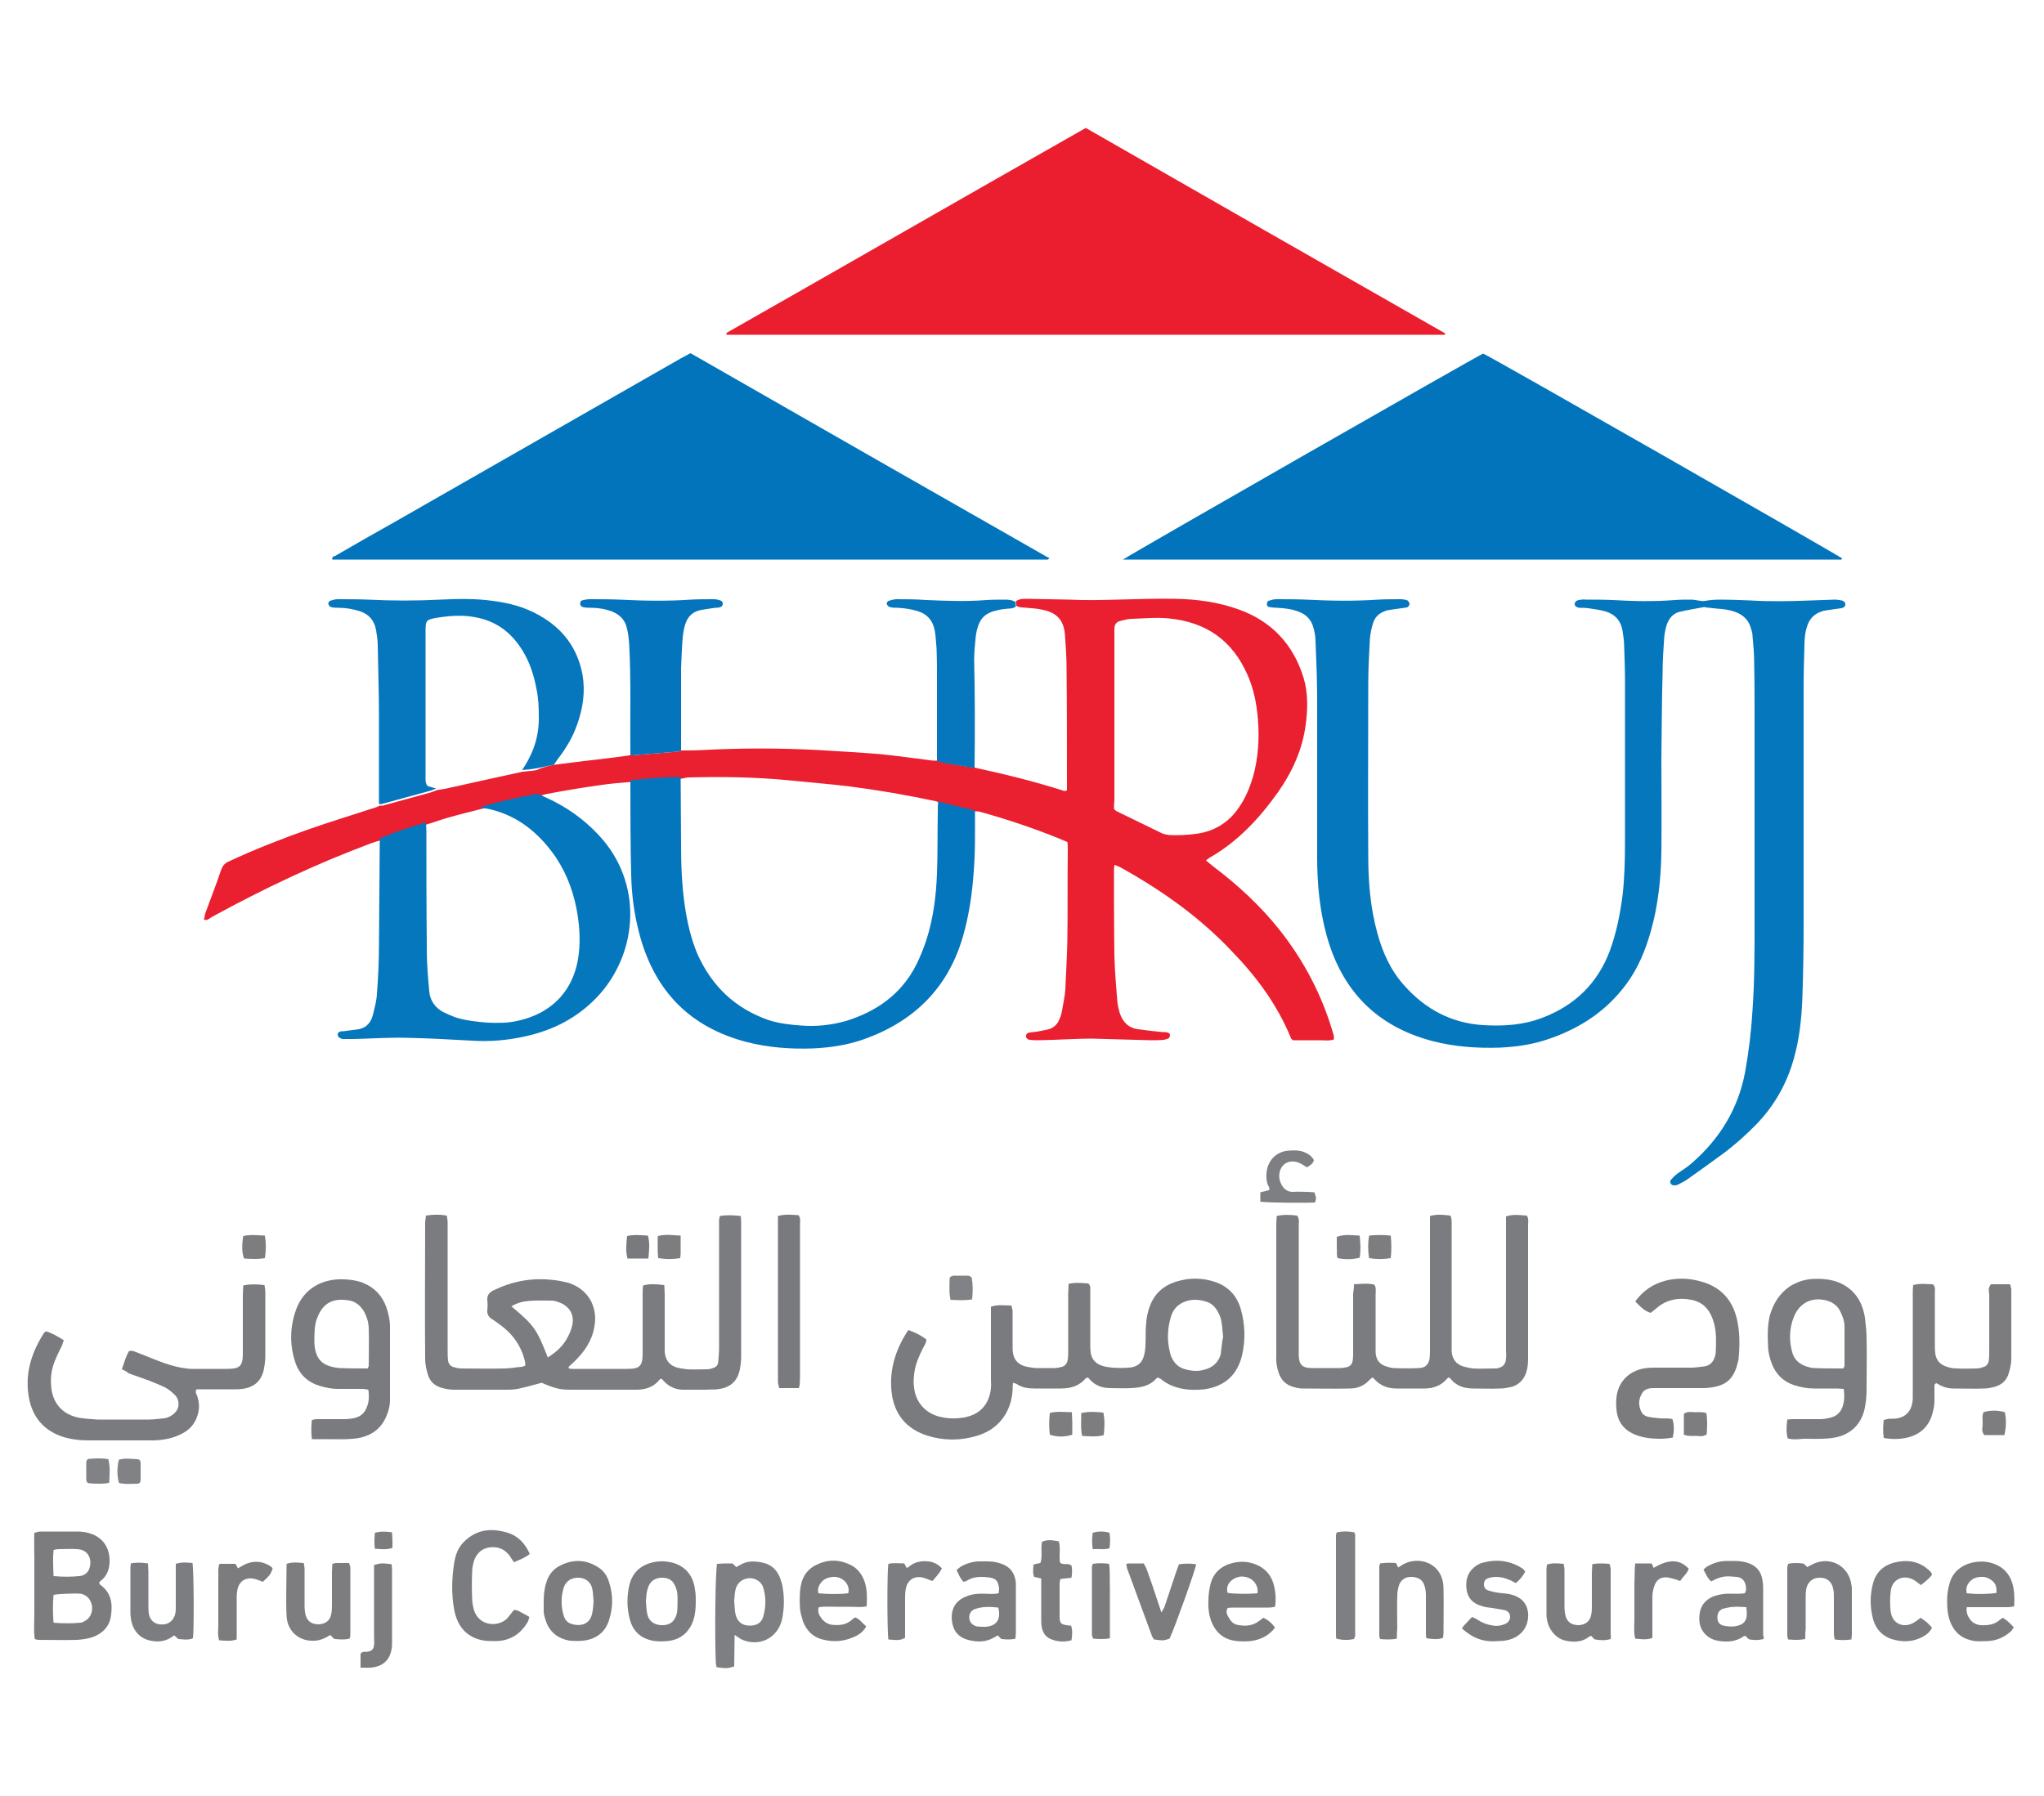 <?xml version="1.0" encoding="utf-8"?>
<!-- Generator: Adobe Illustrator 26.3.1, SVG Export Plug-In . SVG Version: 6.00 Build 0)  -->
<svg version="1.1" id="Layer_1" xmlns="http://www.w3.org/2000/svg" xmlns:xlink="http://www.w3.org/1999/xlink" x="0px" y="0px"
	 viewBox="0 0 500 439.4" style="enable-background:new 0 0 500 439.4;" xml:space="preserve">
<style type="text/css">
	.st0{fill:#EA1F2F;}
	.st1{fill:#EA1E2E;}
	.st2{fill:#0174BC;}
	.st3{fill:#0577BD;}
	.st4{fill:#0476BD;}
	.st5{fill:#7B7C7F;}
	.st6{fill:#0677BD;}
	.st7{fill:#7A7B7E;}
	.st8{fill:#0475BC;}
	.st9{fill:#0777BD;}
	.st10{fill:#7B7B7E;}
	.st11{fill:#7C7C7F;}
	.st12{fill:#7E7F82;}
	.st13{fill:#797A7D;}
	.st14{fill:#7D7D80;}
	.st15{fill:#7C7D80;}
	.st16{fill:#7C7B7E;}
	.st17{fill:#818285;}
</style>
<g>
	<path class="st0" d="M135.6,187.1c2.4-0.3,4.8-0.6,7.2-0.9c3.5-0.4,7-0.8,10.5-1.3c0.3,0,0.6-0.1,0.9-0.2c0.1,0,0.3,0.1,0.4,0.1
		c3.7-0.3,7.3-0.6,11-0.9c0.3,0,0.7-0.2,1-0.3c1.8,0,3.5,0,5.3-0.1c9.4-0.5,18.9-0.5,28.3,0c5,0.3,10.1,0.6,15.1,1
		c4.1,0.4,8.1,1,12.2,1.5c0.6,0.1,1.2,0.1,1.7,0.1c1,0.2,2,0.5,3,0.7c2.1,0.4,4.1,0.7,6.2,1c7.4,1.6,14.7,3.4,21.9,5.7
		c0.2,0.1,0.4-0.1,0.7-0.1c0-0.5,0-0.9,0-1.3c0-9.5,0-19.1-0.1-28.6c0-2.8-0.2-5.6-0.4-8.3c-0.3-3.5-2-5.3-5.4-6
		c-1.3-0.3-2.6-0.4-3.9-0.5c-0.9-0.1-1.8,0-2.6-0.5c0-0.4-0.1-0.7-0.1-1.1c0.8-0.6,1.8-0.6,2.7-0.6c3.5,0.1,6.9,0.1,10.4,0.2
		c3.9,0.2,7.8,0.1,11.7,0c4.8-0.1,9.6-0.3,14.3-0.2c5.2,0.1,10.4,0.8,15.4,2.6c8.1,2.9,13.4,8.6,15.9,16.8c1.1,3.7,1,7.6,0.5,11.4
		c-0.8,6-3.2,11.4-6.7,16.4c-4.6,6.5-9.9,12.2-16.9,16.2c-0.2,0.1-0.4,0.3-0.8,0.6c0.7,0.6,1.2,1,1.8,1.5c6,4.5,11.5,9.6,16.2,15.5
		c6,7.6,10.4,16,13.1,25.3c0.1,0.3,0.2,0.6,0.2,0.9c0,0.1,0,0.3,0,0.6c-1.1,0.4-2.3,0.2-3.4,0.2c-1.1,0-2.2,0-3.3,0
		c-1.2,0-2.3,0-3.3,0c-0.3-0.3-0.5-0.3-0.5-0.5c-3.3-8.1-8.4-15-14.4-21.2c-8-8.5-17.4-15.1-27.5-20.7c-0.4-0.2-0.8-0.3-1.3-0.5
		c0,0.5-0.1,0.7-0.1,1c0,7.1,0,14.1,0.1,21.2c0.1,3.7,0.4,7.3,0.7,11c0.1,1,0.3,2,0.6,3c0.7,2.2,2.1,3.7,4.5,4
		c2,0.3,3.9,0.5,5.9,0.7c0.4,0,0.9,0,1.3,0.1c0.2,0.1,0.6,0.3,0.6,0.5c0,0.3-0.1,0.8-0.3,0.9c-0.3,0.2-0.8,0.3-1.2,0.4
		c-1.1,0.1-2.2,0.1-3.3,0.1c-4.8-0.1-9.5-0.3-14.3-0.4c-3.2,0-6.3,0.2-9.5,0.3c-1.2,0-2.5,0.1-3.7,0.1c-0.7,0-1.3,0-2-0.1
		c-0.6-0.1-1-0.5-0.9-1c0-0.5,0.4-0.7,0.9-0.8c0.9-0.1,1.9-0.2,2.8-0.4c0.5-0.1,1-0.2,1.5-0.3c1.4-0.3,2.4-1.2,2.9-2.4
		c0.3-0.7,0.6-1.5,0.7-2.3c0.3-1.7,0.7-3.5,0.8-5.2c0.2-4,0.4-8.1,0.5-12.1c0.1-7.4,0-14.8,0.1-22.3c0-0.5,0-1-0.1-1.6
		c-0.8-0.3-1.6-0.7-2.4-1c-6.2-2.5-12.5-4.6-19-6.4c-0.3-0.1-0.7-0.1-1.1-0.1c-3-0.7-6-1.5-9-2.2c-0.3-0.1-0.5-0.3-0.8-0.3
		c-7-1.5-14-2.7-21-3.6c-5-0.6-9.9-1-14.9-1.5c-8.1-0.8-16.3-0.9-24.4-0.7c-0.6,0-1.1,0.2-1.7,0.3c-4.1,0-8.2,0.3-12.3,0.8
		c-2.6,0.2-5.2,0.4-7.8,0.8c-4.3,0.6-8.5,1.3-12.7,2.1c-0.7,0.1-1.4,0.4-2.1,0.5c-4.8,0.8-9.4,1.9-14.1,3.2
		c-2.8,0.7-5.6,1.4-8.4,2.2c-1.7,0.5-3.3,1.1-5,1.6c-2,0.6-4,1.3-6,1.9c-1.8,0.6-3.5,1.3-5.3,2c-0.8,0.2-1.5,0.4-2.3,0.7
		c-13.4,5-26.3,11.1-38.9,18c-0.6,0.3-1.1,1-2,0.7l0,0c0.1-0.5,0.2-1,0.3-1.5c1.3-3.6,2.7-7.1,3.9-10.7c0.4-1.1,1-1.7,2-2.1
		c6.2-2.9,12.6-5.4,19.1-7.7c5.4-1.9,11-3.6,16.5-5.4c0.4-0.1,0.8-0.3,1.2-0.5c0.2,0,0.4,0,0.7,0c3.9-1.1,7.8-2.1,11.7-3.2
		c0.6-0.2,1.1-0.4,1.6-0.6c0.6-0.1,1.3-0.2,1.9-0.3c4.4-1,8.7-1.9,13.1-2.9c2-0.4,4-0.9,6-1.3c1.1-0.1,2.3-0.2,3.4-0.4
		C132.7,187.7,134.1,187.4,135.6,187.1z M272.5,197.9c0.3,0.3,0.4,0.4,0.5,0.5c3.7,1.8,7.4,3.6,11.1,5.4c0.6,0.3,1.3,0.4,1.9,0.5
		c2.2,0.1,4.4,0,6.6-0.3c4.5-0.6,8-2.8,10.5-6.5c1.6-2.3,2.6-4.8,3.4-7.4c1.3-4.7,1.6-9.4,1.2-14.2c-0.3-3.7-1-7.3-2.5-10.7
		c-3.7-8.5-10.1-13-19.3-13.9c-3-0.3-6,0-9,0.1c-0.8,0-1.6,0.2-2.4,0.4c-1.4,0.3-1.9,0.8-1.9,2.2c0,0.4,0,0.9,0,1.3
		c0,13.5,0,27,0,40.5C272.5,196.6,272.5,197.2,272.5,197.9z"/>
	<path class="st1" d="M265.6,31.3c29.3,16.8,58.5,33.5,87.8,50.2c0.1,0,0.1,0.3,0.1,0.4c-58.6,0-117.2,0-175.8,0
		c0-0.2,0-0.4,0.1-0.5C207,64.8,236.2,48,265.6,31.3z"/>
	<path class="st2" d="M274.7,136.9c2-1.4,86.3-49.6,88.1-50.4c1.6,0.6,84.9,48.2,87.8,50.1c-0.1,0.5-0.6,0.3-0.9,0.3
		c-0.5,0-1,0-1.5,0c-56.9,0-113.8,0-170.7,0C276.7,136.9,275.9,136.9,274.7,136.9z"/>
	<path class="st2" d="M256.7,136.6c-0.2,0.1-0.3,0.3-0.4,0.3c-58.4,0-116.7,0-175,0c-0.2-0.7,0.4-0.8,0.7-0.9
		c5-2.9,9.9-5.7,14.9-8.5c23.2-13.3,46.4-26.5,69.6-39.8c0.8-0.4,1.5-0.8,2.4-1.3c29.1,16.7,58.2,33.3,87.3,49.9
		C256.4,136.3,256.5,136.5,256.7,136.6z"/>
	<path class="st3" d="M406.4,185.8c0,7.6,0.1,15.1,0,22.7c-0.1,6.5-0.8,13.1-2.6,19.4c-1.3,4.6-3.1,9-6,12.9
		c-4.8,6.5-11.2,10.7-18.7,13.3c-3.9,1.4-8,2-12.1,2.2c-5.6,0.2-11.2-0.2-16.6-1.6c-13.7-3.6-22.2-12.4-25.9-25.9
		c-1.7-6.2-2.3-12.6-2.3-19c0-12.9,0-25.7,0-38.6c0-4.8-0.2-9.5-0.4-14.3c0-1.1-0.2-2.2-0.5-3.3c-0.5-1.9-1.7-3.2-3.5-3.9
		c-1.7-0.7-3.5-0.9-5.4-1c-0.7,0-1.3-0.1-2-0.2c-0.2,0-0.5-0.4-0.5-0.6c0-0.3,0.1-0.8,0.4-0.9c0.6-0.2,1.3-0.4,1.9-0.4
		c2.4,0,4.9,0,7.3,0.1c5.9,0.3,11.7,0.4,17.6,0c1.8-0.1,3.7-0.1,5.5-0.1c0.6,0,1.2,0.1,1.7,0.3c0.2,0.1,0.5,0.6,0.5,0.9
		c0,0.3-0.4,0.7-0.6,0.8c-1.1,0.2-2.3,0.3-3.5,0.5c-0.4,0.1-0.9,0.1-1.3,0.2c-1.7,0.5-3,1.4-3.5,3.1c-0.4,1.2-0.7,2.6-0.8,3.9
		c-0.2,3.7-0.4,7.3-0.4,11c0,14-0.1,28.1,0,42.1c0,6.3,0.5,12.6,2.2,18.8c1.3,4.8,3.3,9.3,6.7,13c5.1,5.7,11.4,9.1,19.2,9.6
		c5,0.3,9.8,0,14.5-1.8c7.9-3,13.5-8.4,16.5-16.4c1.6-4.4,2.5-8.9,3.1-13.5c0.5-4.3,0.6-8.6,0.6-13c0-13.2,0-26.3,0-39.5
		c0-2.8-0.1-5.6-0.2-8.4c0-1.3-0.2-2.6-0.4-3.9c-0.4-2.4-1.8-4-4.1-4.7c-1.4-0.4-2.9-0.6-4.3-0.8c-0.7-0.1-1.5-0.1-2.2-0.1
		c-0.6-0.1-1.1-0.4-1.1-0.9c0-0.5,0.4-0.9,1-1c0.6-0.1,1.2-0.2,1.7-0.1c2.2,0,4.4,0,6.6,0.1c5.1,0.3,10.1,0.4,15.2,0
		c1.3-0.1,2.6-0.1,4-0.1c1.2,0,2.4,0.5,3.4,0.3c1.2-0.2,2.3-0.3,3.5-0.3c2.5,0,5,0.1,7.5,0.2c5,0.3,10,0.2,15,0
		c1.9-0.1,3.8-0.1,5.7-0.2c0.6,0,1.2,0.1,1.7,0.2c0.6,0.1,1,0.7,0.9,1.1c-0.1,0.5-0.5,0.7-1,0.8c-1.2,0.2-2.3,0.3-3.5,0.5
		c-0.4,0.1-0.9,0.1-1.3,0.3c-1.6,0.5-2.8,1.6-3.4,3.2c-0.6,1.6-0.8,3.3-0.8,5c-0.1,3.4-0.2,6.8-0.2,10.1c0,19.3,0,38.7,0,58
		c0,6-0.1,12.1-0.3,18.1c-0.2,5.1-0.7,10.1-2.1,15c-1.7,6.1-4.7,11.4-9,15.9c-2.4,2.5-5,4.8-7.7,6.9c-3.1,2.3-6.2,4.5-9.3,6.7
		c-0.7,0.5-1.5,0.9-2.3,1.3c-0.3,0.2-0.7,0.2-1.1,0.2c-0.6,0-1.1-0.8-0.7-1.3c0.4-0.5,0.9-1,1.4-1.4c1.2-0.9,2.6-1.7,3.7-2.7
		c6.9-6,11.4-13.3,13.1-22.4c0.9-5,1.5-10,1.8-15.1c0.5-7.1,0.5-14.2,0.5-21.4c0-16.5,0-32.9,0-49.4c0-4.8,0-9.6-0.1-14.3
		c0-2.1-0.2-4.3-0.4-6.4c0-0.7-0.2-1.3-0.4-1.9c-0.5-1.9-1.8-3.2-3.6-3.9c-1.5-0.6-3.1-0.8-4.7-0.9c-0.9-0.1-1.9-0.2-2.8-0.3
		c-0.1,0-0.1-0.1-0.2-0.1c-2.1,0.4-4.2,0.7-6.2,1.2c-1.6,0.4-2.6,1.7-3.1,3.2c-0.3,1-0.5,2-0.6,3c-0.2,2.9-0.4,5.9-0.4,8.8
		C406.5,171.7,406.5,178.7,406.4,185.8C406.5,185.8,406.5,185.8,406.4,185.8z"/>
	<path class="st3" d="M117.5,197.4c4.6-1.3,9.3-2.4,14.1-3.2c1.3,0.6,2.5,1.2,3.8,1.8c4.7,2.4,8.8,5.6,12.2,9.6
		c9.9,11.9,8,28.3-1.6,38.4c-4.8,5-10.6,8-17.3,9.5c-4.4,1-8.8,1.4-13.3,1.1c-5.4-0.3-10.7-0.6-16.1-0.7c-4.3-0.1-8.5,0.2-12.8,0.3
		c-0.9,0-1.8,0-2.6,0c-0.3,0-0.7-0.2-1-0.4c-0.2-0.2-0.3-0.5-0.3-0.8c0-0.2,0.3-0.5,0.5-0.6c0.2-0.1,0.6-0.1,0.9-0.1
		c1-0.1,2-0.3,3.1-0.4c2.2-0.2,3.5-1.4,4.1-3.5c0.4-1.7,0.9-3.4,1-5.2c0.3-4,0.5-7.9,0.5-11.9c0.1-8.7,0.1-17.5,0.2-26.2
		c1.8-0.7,3.5-1.4,5.3-2c2-0.7,4-1.3,6-1.9c0,0.7,0.1,1.3,0.1,2c0,9.2,0,18.4,0.1,27.6c0,1.7,0,3.4,0.1,5.1c0.1,2.2,0.3,4.4,0.5,6.6
		c0.2,2.3,1.4,4,3.4,5.1c1,0.5,2,0.9,3,1.3c2.6,0.8,5.3,1.1,8,1.3c2.4,0.1,4.7,0.1,7-0.4c9.1-1.9,14.3-8.1,15.2-16.6
		c0.4-3.7,0.1-7.3-0.6-11c-1-5-2.9-9.7-6-13.8c-4.2-5.6-9.6-9.5-16.6-10.7C118,197.6,117.8,197.5,117.5,197.4z"/>
	<path class="st4" d="M154.2,190.9c4.1-0.5,8.2-0.8,12.3-0.8c0,5.6,0.1,11.2,0.1,16.7c0,4.9,0.2,9.8,0.9,14.7
		c0.6,4.1,1.5,8.1,3.1,11.9c3.5,7.8,9.1,13.2,17.2,16.1c2.7,0.9,5.4,1.2,8.2,1.4c3.7,0.3,7.3-0.1,10.9-1.1
		c7.5-2.3,13.6-6.6,17.2-13.7c1-2,1.8-4,2.5-6.1c1.7-5.3,2.4-10.8,2.6-16.3c0.2-5,0.1-10,0.2-15c0-0.9,0-1.8,0.1-2.6
		c3,0.7,6,1.5,9,2.2c0,5.4,0.1,10.7-0.4,16.1c-0.4,5.1-1.2,10.1-2.6,14.9c-3.7,12.6-12.1,20.7-24.3,25c-4,1.4-8.1,2-12.3,2.2
		c-5.5,0.2-11-0.2-16.4-1.6c-13.6-3.6-22.1-12.2-25.9-25.7c-1.4-5-2.1-10.1-2.2-15.2C154.2,206.2,154.2,198.5,154.2,190.9z"/>
	<path class="st5" d="M104.2,297.4c1.8-0.3,3.4-0.3,5.1,0c0.1,0.6,0.2,1.2,0.2,1.7c0,3.7,0,7.3,0,11c0,6.7,0,13.4,0,20.1
		c0,0.9,0,1.8,0.1,2.6c0.1,0.9,0.6,1.5,1.5,1.7c0.6,0.2,1.3,0.3,1.9,0.3c3.5,0,6.9,0.1,10.4,0c1.4,0,2.8-0.3,4.2-0.4
		c0.3,0,0.5-0.2,0.9-0.3c0-0.4,0-0.7-0.1-1.1c-0.9-3.7-3-6.7-6.1-8.9c-0.7-0.5-1.3-1-2-1.4c-0.8-0.5-1.2-1.3-1.1-2.2
		c0.1-0.8,0.1-1.6,0-2.4c-0.1-1.2,0.5-1.9,1.5-2.4c4.5-2.2,9.2-3.1,14.1-2.6c1.4,0.1,2.8,0.4,4.1,0.7c4.9,1.5,7.4,5.8,6.5,10.8
		c-0.6,3.5-2.5,6.2-5,8.6c-0.4,0.4-0.9,0.8-1.3,1.2c0,0,0,0.1,0,0.2c0.1,0.4,0.5,0.2,0.7,0.3c4.6,0,9.1,0,13.7,0
		c3,0,3.7-0.7,3.7-3.8c0-4.8,0-9.6,0-14.3c0-0.7,0-1.4,0.1-2.3c1.7-0.5,3.4-0.3,5.2-0.1c0,0.8,0.1,1.5,0.1,2.3c0,4.1,0,8.2,0,12.3
		c0,0.6,0,1.2,0,1.8c0.2,2,1.2,3.3,3.1,3.8c0.8,0.2,1.6,0.3,2.4,0.4c1.6,0.1,3.2,0,4.8,0c0.5,0,1-0.1,1.5-0.3
		c0.8-0.2,1.3-0.8,1.3-1.6c0.1-1.1,0.2-2.2,0.2-3.3c0-9.9,0-19.8,0-29.8c0-0.8-0.1-1.6,0.2-2.5c1.7-0.3,3.3-0.2,5.1,0
		c0.1,0.7,0.1,1.3,0.1,1.9c0,10.8,0,21.6,0,32.4c0,1-0.1,2.1-0.3,3.1c-0.6,3.4-2.8,4.7-5.6,5c-0.9,0.1-1.8,0-2.6,0.1
		c-1.7,0-3.4,0-5.1,0c-2.2,0.1-4-0.6-5.5-2.3c-0.1-0.2-0.3-0.3-0.5-0.4c-0.2,0.1-0.4,0.2-0.5,0.4c-1.4,1.7-3.4,2.3-5.5,2.3
		c-5.4,0-10.9,0-16.3,0c-2.5,0-3.9-0.4-6.9-1.7c-1.9,0.5-3.6,1-5.4,1.4c-0.9,0.2-1.9,0.3-2.8,0.3c-4.4,0-8.8,0-13.2,0
		c-1.1,0-2.2-0.2-3.2-0.5c-1.6-0.5-2.7-1.5-3.2-3.1c-0.4-1.3-0.7-2.6-0.7-3.9c-0.1-11.2,0-22.3,0-33.5
		C104.1,298.3,104.1,297.9,104.2,297.4z M134,332.1c1.9-1.2,3.4-2.5,4.5-4.3c0.6-1,1.1-2.1,1.4-3.2c0.8-2.9-0.6-5.2-3.5-6.1
		c-0.5-0.2-1-0.3-1.5-0.3c-1.9,0-3.8-0.1-5.7,0.1c-1.4,0.1-2.8,0.5-4.1,1.3C130.7,324.3,131.3,325.2,134,332.1z"/>
	<path class="st6" d="M106.7,192.9c-0.5,0.2-1.1,0.5-1.6,0.6c-3.9,1.1-7.8,2.1-11.7,3.2c-0.2,0.1-0.4,0-0.7,0c0-7.2,0-14.4,0-21.6
		c0-5.7-0.2-11.5-0.3-17.2c0-1.2-0.2-2.5-0.4-3.7c-0.4-2.4-1.8-4-4.1-4.7c-1.6-0.5-3.3-0.8-5-0.8c-0.7,0-1.3,0-2-0.2
		c-0.3-0.1-0.5-0.5-0.6-0.8c0-0.2,0.2-0.6,0.4-0.7c0.6-0.2,1.3-0.4,1.9-0.4c2.5,0,5,0,7.5,0.1c5.9,0.3,11.7,0.3,17.6,0
		c4.2-0.2,8.5-0.3,12.8,0.3c4,0.5,7.9,1.5,11.5,3.6c5.7,3.2,9.3,8,10.5,14.5c0.7,4.1,0.1,8.2-1.3,12.1c-1,2.9-2.5,5.5-4.3,7.9
		c-0.5,0.6-0.9,1.3-1.4,2c-1.5,0.3-3,0.6-4.4,0.9c-1.1,0.2-2.3,0.3-3.4,0.4c0.2-0.3,0.4-0.6,0.6-0.9c2.4-3.8,3.6-7.8,3.5-12.3
		c0-2.3-0.1-4.5-0.6-6.8c-0.6-3.2-1.6-6.3-3.3-9.1c-2.6-4.3-6.2-7.2-11.2-8.2c-3.2-0.7-6.4-0.5-9.6,0c-2.9,0.5-3,0.6-3,3.5
		c0,8.4,0,16.9,0,25.3c0,3.3,0,6.6,0,9.9c0,0.8-0.1,1.6,0.4,2.4c0.2,0.1,0.5,0.3,0.8,0.3C105.8,192.7,106.3,192.8,106.7,192.9z"/>
	<path class="st7" d="M283.3,337c-0.2,0.1-0.3,0.1-0.4,0.2c-1.6,1.9-3.9,2.3-6.2,2.4c-1.7,0.1-3.4,0-5.1,0c-2,0-3.7-0.6-5.1-2.2
		c-0.1-0.2-0.3-0.3-0.5-0.4c-0.1,0.1-0.3,0.1-0.4,0.2c-1.6,1.9-3.7,2.5-6.1,2.5c-2.1,0-4.3,0-6.4,0c-1.6,0-3.1-0.2-4.4-1.1
		c-0.2-0.1-0.5-0.2-0.9-0.3c-0.1,0.7-0.1,1.3-0.1,1.9c-0.4,5.5-3.6,9.6-8.8,11.1c-4,1.2-8.1,1.2-12.2-0.1c-5.1-1.7-8-5.3-8.6-10.6
		c-0.6-5.3,0.9-10.2,3.7-14.6c0.1-0.2,0.3-0.4,0.4-0.6c1.7,0.6,3.1,1.3,4.4,2.3c0,0.9-0.5,1.5-0.8,2.1c-0.9,1.8-1.8,3.7-2.1,5.8
		c-0.2,1.3-0.3,2.6-0.1,3.9c0.4,3.7,3,6.5,6.7,7.2c1.8,0.4,3.6,0.4,5.5,0.1c3.9-0.7,6.2-3.2,6.6-7.2c0.1-0.7,0-1.3,0-2
		c0-5.2,0-10.4,0-15.7c0-0.7,0-1.5,0-2.2c1.7-0.6,3.3-0.3,5-0.3c0.1,0.5,0.3,1,0.3,1.4c0,2.4,0,4.7,0,7.1c0,0.7,0,1.3,0,2
		c0,2.2,0.9,4,3.6,4.5c0.7,0.1,1.4,0.3,2.2,0.3c1.5,0,2.9,0,4.4,0c0.5,0,1-0.1,1.5-0.2c1.1-0.2,1.7-0.9,1.8-2c0.1-0.6,0.1-1.3,0.1-2
		c0-4.7,0-9.4,0-14.1c0-0.7,0.1-1.4,0.1-2.3c1.7-0.4,3.3-0.2,4.8-0.1c0.6,0.5,0.5,1.1,0.5,1.7c0,4.3,0,8.7,0,13c0,0.7,0,1.5,0.1,2.2
		c0.2,1.6,1.2,2.7,2.7,3.2c0.8,0.3,1.7,0.4,2.6,0.5c1.3,0.1,2.6,0.1,4,0c1.9-0.1,3.2-1,3.7-2.8c0.3-1,0.4-2,0.4-3
		c0.1-1.4,0-2.8,0.1-4.2c0.1-1.3,0.2-2.6,0.6-3.9c1-3.7,3.3-6.1,7-7.2c3-0.9,5.9-0.9,8.9,0c3.4,1,5.7,3.3,6.7,6.7
		c1.1,3.8,1.2,7.7,0.3,11.5c-1.2,4.8-4.3,7.5-9.2,8.2c-1.9,0.2-3.8,0.2-5.7-0.2c-1.8-0.4-3.5-1.1-4.9-2.3
		C283.8,337.3,283.5,337.2,283.3,337z M299.2,327c-0.2-1.6-0.2-3.3-0.7-4.8c-0.7-1.8-1.7-3.3-3.6-3.8c-2-0.6-4.1-0.6-6,0.5
		c-1.4,0.8-2.2,2.1-2.6,3.7c-0.8,2.9-0.8,5.8,0,8.7c0.1,0.4,0.3,0.8,0.5,1.2c0.6,1.1,1.5,2,2.8,2.4c1.6,0.5,3.3,0.7,5,0.2
		c2-0.5,3.4-1.7,4-3.7C298.8,329.9,298.9,328.4,299.2,327z"/>
	<path class="st5" d="M331.2,314.2c1.9-0.1,3.5-0.3,5,0.1c0.5,0.8,0.3,1.7,0.3,2.5c0,4.1,0,8.2,0,12.3c0,0.6,0,1.2,0,1.8
		c0.1,1.8,1,2.9,2.6,3.4c0.6,0.2,1.3,0.4,1.9,0.4c2.1,0.1,4.1,0.1,6.2,0c1.5-0.1,2.2-0.8,2.5-2.3c0.1-0.8,0.1-1.6,0.1-2.4
		c0-10,0-20,0-30c0-0.8,0-1.6,0-2.5c1.7-0.5,3.4-0.3,5-0.1c0.4,0.8,0.3,1.7,0.3,2.4c0,9.6,0,19.3,0,28.9c0,0.6,0,1.2,0,1.8
		c0.1,1.9,1,3.2,2.8,3.8c0.8,0.2,1.6,0.4,2.4,0.5c1.7,0.1,3.4,0,5.1,0c0.2,0,0.4,0,0.7,0c1.5-0.3,2.2-0.9,2.3-2.5c0.1-0.7,0-1.3,0-2
		c0-10.1,0-20.1,0-30.2c0-0.8,0-1.6,0-2.5c1.7-0.6,3.4-0.3,5.1-0.2c0.5,0.8,0.3,1.6,0.3,2.4c0,8,0,16,0,24c0,2.9,0,5.7,0,8.6
		c0,1.2-0.1,2.3-0.5,3.5c-0.6,1.7-1.8,2.9-3.5,3.4c-0.9,0.2-1.9,0.4-2.8,0.4c-2.2,0.1-4.4,0-6.6,0c-2.2,0-4.1-0.6-5.5-2.3
		c-0.1-0.2-0.3-0.3-0.5-0.4c-0.2,0.1-0.4,0.2-0.5,0.4c-1.5,1.7-3.4,2.3-5.5,2.3c-2.3,0-4.6,0-6.8,0c-2.2,0-4-0.7-5.5-2.4
		c-0.1-0.1-0.2-0.2-0.4-0.3c-0.2,0.2-0.5,0.4-0.8,0.7c-1.3,1.4-2.9,2-4.7,2c-3.9,0.1-7.8,0-11.7,0c-0.7,0-1.5-0.2-2.2-0.4
		c-1.7-0.5-2.9-1.6-3.5-3.4c-0.5-1.4-0.7-2.9-0.6-4.3c0-7.6,0-15.1,0-22.7c0-3.1,0-6.2,0-9.3c0-0.6,0.1-1.3,0.1-2.1
		c1.7-0.4,3.4-0.3,5-0.1c0.6,0.8,0.4,1.6,0.4,2.4c0,9.8,0,19.7,0,29.5c0,0.8,0,1.6,0,2.4c0.1,2.2,0.9,3,3.2,3c0.9,0,1.8,0,2.6,0
		c1.4,0,2.8,0,4.2,0c0.6,0,1.2-0.1,1.7-0.2c0.9-0.2,1.4-0.8,1.5-1.7c0.1-0.6,0.1-1.3,0.1-2c0-4.8,0-9.6,0-14.3
		C331.1,315.8,331.2,315.1,331.2,314.2z"/>
	<path class="st7" d="M29.8,335c0.6-1.7,1-3.1,1.7-4.4c0.7-0.3,1.2,0,1.8,0.2c1.8,0.7,3.5,1.4,5.3,2.1c2.1,0.8,4.2,1.5,6.3,1.8
		c0.7,0.1,1.3,0.2,2,0.2c2.9,0,5.9,0,8.8,0c2.9,0,3.7-0.7,3.7-3.6c0-4.8,0-9.7,0-14.5c0-0.7,0.1-1.4,0.1-2.3
		c1.8-0.4,3.4-0.3,5.2-0.1c0.1,0.6,0.2,1.2,0.2,1.8c0,5.1,0,10.3,0,15.4c0,1-0.1,2.1-0.3,3.1c-0.5,3-2.3,4.7-5.3,5.1
		c-0.7,0.1-1.3,0.1-2,0.1c-2.5,0-5,0-7.5,0c-0.6,0-1.2,0-1.7,0c-0.5,0.7,0,1.2,0.2,1.8c0.4,1.3,0.5,2.6,0.2,3.9
		c-0.5,2.2-1.7,3.9-3.7,5c-1.8,1-3.7,1.5-5.7,1.7c-0.7,0.1-1.3,0.1-2,0.1c-5.2,0-10.4,0-15.6,0c-2.2,0-4.4-0.3-6.5-1
		c-4.4-1.6-7-4.7-7.9-9.3c-1.1-5.8,0.5-11,3.6-15.9c0.1-0.2,0.3-0.3,0.6-0.5c1.5,0.5,2.9,1.3,4.3,2.2c-0.2,0.5-0.3,0.9-0.4,1.2
		c-0.5,1.1-1.1,2.2-1.6,3.4c-0.9,2.1-1.3,4.2-1.1,6.4c0.2,4.3,2.8,7.3,7.1,8c1.4,0.2,2.8,0.3,4.2,0.4c4.2,0,8.4,0,12.6,0
		c1.2,0,2.5-0.2,3.7-0.3c0.9-0.1,1.7-0.5,2.4-1.1c1.6-1.3,1.4-3.4,0.4-4.5c-0.7-0.7-1.5-1.4-2.4-1.9c-1.4-0.7-2.8-1.2-4.2-1.8
		c-1.6-0.6-3.2-1.1-4.8-1.7C30.9,335.5,30.5,335.3,29.8,335z"/>
	<path class="st8" d="M166.6,183.6c-0.3,0.1-0.7,0.3-1,0.3c-3.7,0.3-7.3,0.6-11,0.9c-0.1,0-0.3-0.1-0.4-0.1
		c-0.1-9.1,0.2-18.2-0.3-27.3c-0.1-1.2-0.2-2.3-0.5-3.5c-0.4-2.1-1.7-3.5-3.7-4.3c-1.6-0.6-3.3-0.9-5-0.9c-0.7,0-1.5,0-2.2-0.2
		c-0.3-0.1-0.6-0.5-0.6-0.8c0-0.3,0.2-0.8,0.5-0.8c0.6-0.2,1.3-0.3,1.9-0.3c2.4,0,4.8,0,7.3,0.1c5.8,0.3,11.6,0.4,17.4,0
		c1.8-0.1,3.7-0.1,5.5-0.1c0.6,0,1.2,0.1,1.7,0.3c0.4,0.1,0.6,0.4,0.6,0.8c0,0.5-0.3,0.8-0.8,0.9c-0.4,0.1-0.7,0.1-1.1,0.1
		c-1.1,0.2-2.2,0.3-3.3,0.5c-2.1,0.4-3.4,1.6-4,3.6c-0.3,1-0.5,2.1-0.6,3.2c-0.2,2.5-0.3,5-0.4,7.5
		C166.6,170.2,166.6,176.9,166.6,183.6z"/>
	<path class="st5" d="M437.3,351.9c-0.4-1.5-0.3-3-0.1-4.6c0.7-0.1,1.3-0.1,1.9-0.1c2.1,0,4.1,0,6.2,0c0.9,0,1.8-0.2,2.6-0.4
		c1.6-0.4,2.6-1.6,3-3.2c0.3-1.2,0.3-2.4,0.1-3.8c-0.6,0-1.1-0.1-1.6-0.1c-1.9,0-3.8,0-5.7,0c-1.6,0-3.2-0.3-4.8-0.8
		c-2.7-0.9-4.5-2.7-5.5-5.3c-0.5-1.4-0.9-2.8-0.9-4.3c-0.1-2.6-0.2-5.1,0.5-7.7c0.9-2.9,2.4-5.3,5-7c1.7-1,3.5-1.6,5.4-1.7
		c3.5-0.2,6.9,0.4,9.6,2.9c1.9,1.8,2.8,4.1,3.2,6.6c0.2,1.7,0.4,3.4,0.4,5c0.1,4.2,0,8.4,0,12.6c0,1.2-0.1,2.5-0.3,3.7
		c-0.7,4.9-3.9,7.8-8.9,8.2c-2,0.2-4.1,0.1-6.2,0.1C440,352.1,438.7,352.3,437.3,351.9z M450.9,334.8c0.2-0.4,0.3-0.5,0.3-0.6
		c0-3.2,0-6.5,0-9.7c0-1.3-0.5-2.6-1.1-3.8c-0.7-1.3-1.8-2.1-3.2-2.5c-3.6-1-6.7,0.5-8.1,4c-1.1,2.8-1.2,5.7-0.4,8.6
		c0.5,1.9,1.9,3.1,3.8,3.6c0.6,0.2,1.1,0.3,1.7,0.3C446.1,334.8,448.4,334.8,450.9,334.8z"/>
	<path class="st7" d="M76.3,352.1c-0.2-1.7-0.2-3.2,0-4.7c0.5-0.1,0.9-0.2,1.3-0.2c2.2,0,4.4,0,6.6,0c0.9,0,1.8-0.1,2.6-0.3
		c1.7-0.4,2.6-1.5,3.1-3.1c0.4-1.2,0.4-2.5,0.2-3.8c-0.5-0.1-1-0.2-1.5-0.2c-2,0-4,0-6,0c-1.5,0-2.9-0.3-4.3-0.7
		c-3-0.9-5.1-2.8-6.1-5.9c-1.4-4.3-1.3-8.7,0.3-13c1.9-5,6.4-7.5,11.9-7.2c1.5,0.1,3.1,0.3,4.5,0.9c2.7,1.1,4.6,3.1,5.6,5.9
		c0.5,1.5,0.9,3.1,0.9,4.7c0,6,0,12.1,0,18.1c0,1.2-0.3,2.4-0.7,3.4c-1.4,3.9-4.5,5.7-8.4,6c-2,0.2-4.1,0.1-6.2,0.1
		C79,352.1,77.8,352.1,76.3,352.1z M89.9,334.8c0.2-0.4,0.3-0.5,0.3-0.6c0-3,0.1-6,0-9c0-1.5-0.4-3-1.2-4.4
		c-0.8-1.3-1.9-2.3-3.4-2.6c-3.7-0.7-6.6,0.2-8.1,4.5c-0.3,0.7-0.4,1.6-0.5,2.3c-0.1,1.2-0.1,2.3-0.1,3.5c0.2,4.9,2.9,5.8,6,6.2
		c0.1,0,0.1,0,0.2,0C85.4,334.8,87.6,334.8,89.9,334.8z"/>
	<path class="st9" d="M238.4,187.9c-2.1-0.3-4.1-0.7-6.2-1c-1-0.2-2-0.4-3-0.7c0-6.5,0-13.1,0-19.6c0-2.6,0-5.3-0.1-7.9
		c-0.1-1.4-0.2-2.8-0.4-4.2c-0.4-2.5-1.8-4.3-4.3-5c-1.6-0.5-3.1-0.7-4.8-0.8c-0.7,0-1.3,0-2-0.2c-0.3-0.1-0.6-0.5-0.7-0.7
		c0-0.3,0.2-0.8,0.5-0.8c0.6-0.2,1.3-0.4,1.9-0.4c2.4,0,4.8,0,7.3,0.2c4.9,0.2,9.8,0.4,14.7,0c1.5-0.1,3.1-0.1,4.6-0.1
		c0.9,0,1.8,0.1,2.5,0.6c0,0.4,0.1,0.7,0.1,1.1c-0.5,0.4-1.2,0.5-1.9,0.5c-1,0.1-2,0.2-3,0.5c-2.4,0.5-3.9,1.9-4.5,4.3
		c-0.2,0.6-0.3,1.3-0.4,1.9c-0.2,2-0.4,3.9-0.4,5.9C238.5,170.2,238.5,179,238.4,187.9z"/>
	<path class="st10" d="M400,318.4c2-2.7,4.4-4.3,7.5-5.1c2.8-0.7,5.7-0.6,8.5,0.2c4.9,1.3,7.8,4.5,8.9,9.3c0.7,3.1,0.7,6.3,0.4,9.4
		c0,0.5-0.2,1-0.3,1.5c-1,4-3.2,5.4-6.8,5.8c-0.7,0.1-1.3,0.1-2,0.1c-3.4,0-6.8,0-10.1,0c-0.5,0-1,0-1.5,0c-1.2,0-2.4,0.2-3,1.4
		c-0.8,1.4-0.8,2.8-0.2,4.2c0.3,0.7,0.9,1.2,1.6,1.4c1,0.2,2,0.3,3,0.4c1,0.1,2.1-0.1,3.1,0.2c0.5,1.5,0.4,3,0.1,4.5
		c-2.8,0.6-6.9,0.3-9.2-0.7c-2.9-1.2-4.4-3.3-4.6-6.4c-0.1-1.1-0.1-2.2,0.1-3.3c0.6-3.6,3.4-6.2,7.3-6.6c0.8-0.1,1.6-0.1,2.4-0.1
		c2.9,0,5.7,0,8.6,0c1,0,2-0.2,3.1-0.3c1.4-0.2,2.2-1.1,2.6-2.4c0.1-0.4,0.2-0.7,0.2-1.1c0.1-2.4,0.2-4.7-0.4-7
		c-0.8-3-2.4-5.2-5.6-5.8c-3-0.6-5.9-0.1-8.3,1.9c-0.5,0.4-1,0.8-1.6,1.3C402.3,320.8,401.3,319.7,400,318.4z"/>
	<path class="st11" d="M487,314.2c1.6,0,3.1,0,4.7,0c0.1,0.5,0.3,0.9,0.3,1.3c0,5.7,0,11.3,0,17c0,1.2-0.3,2.3-0.6,3.4
		c-0.5,1.8-1.7,2.9-3.5,3.4c-0.8,0.2-1.6,0.4-2.4,0.4c-2.6,0.1-5.1,0-7.7,0c-1,0-1.9-0.2-2.8-0.6c-0.5-0.2-0.9-0.5-1.3-0.7
		c-0.6,0.2-0.5,0.6-0.5,1c0,1.2,0,2.4,0,3.5c0,0.9-0.2,1.8-0.4,2.6c-0.8,3.3-2.9,5.4-6.2,6.2c-1.7,0.4-3.7,0.5-5.8,0.1
		c-0.2-1.4-0.2-2.8,0-4.4c0.4-0.1,0.8-0.2,1.2-0.3c0.2,0,0.4,0,0.7,0c3.9,0.1,5.2-2.5,5.2-5.2c0-4.7,0-9.4,0-14.1
		c0-3.7,0-7.5,0-11.2c0-0.7,0-1.4,0.1-2.2c1.7-0.5,3.3-0.2,4.8-0.2c0.7,0.6,0.5,1.3,0.5,1.9c0,4.3,0,8.7,0,13c0,0.7,0,1.3,0.1,2
		c0.2,1.7,1.2,2.8,2.9,3.3c0.8,0.3,1.7,0.4,2.6,0.4c1.5,0.1,3.1,0,4.6,0c0.5,0,1-0.1,1.5-0.3c0.9-0.2,1.4-0.8,1.5-1.7
		c0.1-0.7,0.1-1.5,0.1-2.2c0-4.6,0-9.3,0-13.9C486.5,315.9,486.3,315.1,487,314.2z"/>
	<path class="st11" d="M24.3,387.4c0.1,0.1,0.1,0.3,0.2,0.3c2.8,2,3.1,4.8,2.6,7.9c-0.4,2.3-1.9,3.9-4.1,4.8
		c-1.3,0.5-2.7,0.7-4.1,0.8c-3.2,0.1-6.3,0-9.5,0c-0.3,0-0.6-0.1-0.9-0.2c-0.3-2.2-0.1-4.4-0.1-6.6c0-2.1,0-4.3,0-6.4
		c0-2.2,0-4.4,0-6.6c0-2.1-0.1-4.2,0-6.4c0.6-0.1,1-0.3,1.4-0.3c3,0,6,0,9,0c1,0,2.1,0.1,3,0.4c3,0.8,4.8,3.1,5,6.2
		c0.1,2.2-0.4,4.1-2.2,5.5c-0.1,0.1-0.2,0.2-0.3,0.3C24.3,387.3,24.3,387.3,24.3,387.4z M13.1,390.2c-0.2,2.2-0.2,4.4,0,6.8
		c2.3,0.2,4.4,0.2,6.6,0c0.4,0,0.8-0.3,1.2-0.5c1.2-0.7,1.8-2.1,1.6-3.6c-0.3-1.7-1.3-2.7-2.8-3C18.8,389.8,14.5,389.9,13.1,390.2z
		 M13.1,385.6c2.2,0.2,4.3,0.2,6.3,0c1.1-0.1,2-0.7,2.4-1.7c0.8-2,0.1-4.8-3-4.9c-1.5-0.1-2.9,0-4.4,0c-0.4,0-0.8,0.1-1.3,0.2
		C12.9,381.3,13,383.3,13.1,385.6z"/>
	<path class="st12" d="M179.7,400c0,2.8-0.1,5.2-0.1,7.7c-1.6,0.5-1.9,0.5-4.3,0.2c-0.1-0.4-0.2-0.8-0.2-1.2
		c-0.3-7-0.1-22.2,0.3-24.1c0.6,0,1.2-0.1,1.9-0.1c0.7,0,1.3,0,1.9,0c0.3,0.3,0.6,0.6,0.9,0.9c0.3-0.2,0.6-0.3,0.9-0.5
		c1.8-1.1,3.6-1,5.5-0.6c2.1,0.4,3.5,1.7,4.3,3.7c0.2,0.5,0.3,1,0.5,1.5c0.6,2.9,0.6,5.8,0,8.7c-1.1,4.7-5.8,6.9-10.1,4.8
		C180.8,400.7,180.5,400.5,179.7,400z M179.6,391.7c0.1,1,0.1,1.8,0.2,2.6c0.1,0.5,0.2,1,0.4,1.5c0.7,1.4,1.8,2,3.6,1.9
		c1.5-0.1,2.5-0.8,2.9-2.2c0.7-2.4,0.7-4.8,0-7.1c-0.2-0.7-0.7-1.3-1.3-1.7c-2.2-1.4-5-0.2-5.5,2.3
		C179.7,389.8,179.7,390.8,179.6,391.7z"/>
	<path class="st5" d="M125.7,382.2c-0.5-0.7-0.8-1.3-1.2-1.8c-1.3-1.6-3-2.1-4.9-1.8c-1.9,0.3-3.1,1.6-3.7,3.4
		c-0.2,0.8-0.4,1.6-0.4,2.4c-0.1,2.3-0.1,4.6,0,6.8c0,0.9,0.2,1.8,0.4,2.6c1.3,4.3,6.3,4.3,8.3,2c0.5-0.6,1-1.3,1.5-1.9
		c0.8-0.1,1.4,0.4,2,0.7c0.6,0.3,1.2,0.6,1.8,1c-0.2,0.5-0.2,0.9-0.4,1.2c-1.7,2.9-4.2,4.6-7.7,4.7c-1.3,0-2.7,0-3.9-0.3
		c-3.8-1-5.7-3.7-6.4-7.4c-0.7-3.8-0.6-7.6,0-11.4c0.3-2,1-3.9,2.5-5.3c3.1-3,6.7-3.3,10.6-2.1c2.6,0.8,4.3,2.7,5.4,5.2
		C128.4,381.1,127.2,381.6,125.7,382.2z"/>
	<path class="st13" d="M195.4,339.6c-1.6,0-3.2,0-4.8,0c-0.1-0.4-0.2-0.8-0.3-1.3c0-0.4,0-0.9,0-1.3c0-12.4,0-24.8,0-37.2
		c0-0.7,0-1.5,0-2.3c1.8-0.5,3.4-0.3,5-0.2c0.6,0.7,0.4,1.3,0.4,2c0,4.1,0,8.2,0,12.3c0,8.4,0,16.9,0,25.3
		C195.6,337.8,195.8,338.6,195.4,339.6z"/>
	<path class="st14" d="M431.4,401c-1.2,0.3-2.3,0.3-3.4,0.1c-0.3,0-0.6-0.5-1.1-0.9c-0.1,0-0.4,0.1-0.6,0.3c-1.9,1.2-4,1.3-6.2,0.9
		c-2.5-0.5-4.2-2.4-4.4-4.8c-0.2-3.1,1-5.1,3.6-6.1c1.2-0.4,2.4-0.6,3.7-0.6c1.3,0,2.6,0.1,3.8-0.1c0.5-0.8,0.3-1.4,0.2-2.1
		c-0.3-1.1-1-1.8-2.2-1.9c-2.3-0.2-3.5-0.4-6.2,1.1c-0.9-0.7-1.3-1.8-1.9-2.9c0.4-0.3,0.6-0.6,1-0.8c1.4-0.8,3-1.3,4.6-1.3
		c1.7,0,3.4-0.1,5,0.4c2.1,0.6,3.4,1.9,3.8,4.1c0.1,0.6,0.2,1.3,0.2,2c0,3.9,0,7.8,0,11.7C431.5,400.4,431.4,400.6,431.4,401z
		 M427.2,393.2c-1.6-0.1-3.1-0.2-4.5,0.1c-0.4,0.1-0.9,0.2-1.3,0.3c-0.9,0.4-1.3,1.1-1.3,2.1c0,1,0.4,1.7,1.4,2
		c0.9,0.2,1.9,0.3,2.8,0.2c2.3-0.3,3.1-1.5,3-3.3C427.3,394.2,427.2,393.9,427.2,393.2z"/>
	<path class="st15" d="M441.6,401c-1.6,0.3-2.8,0.2-4.2,0.1c-0.1-0.4-0.2-0.7-0.2-1.1c0-5.4,0-10.9,0-16.3c0-0.4,0.1-0.7,0.2-1.1
		c1.2-0.3,2.4-0.2,3.5-0.1c0.4,0,0.8,0.5,1.2,0.9c0.3-0.2,0.7-0.4,1.1-0.6c4.3-2.3,9.1,0.2,9.7,5c0.1,0.4,0.1,0.9,0.1,1.3
		c0,3.6,0,7.2,0,10.8c0,0.4-0.1,0.7-0.1,1.2c-1.4,0.2-2.7,0.2-4.1,0c-0.1-0.5-0.2-1-0.2-1.5c0-2.9,0-5.9,0-8.8c0-0.7,0-1.5-0.2-2.2
		c-0.3-1.6-1.5-2.6-3.1-2.6c-1.7-0.1-3,0.9-3.4,2.5c-0.2,0.8-0.2,1.6-0.2,2.4c0,2.6,0,5.1,0,7.7C441.6,399.3,441.6,400,441.6,401z"
		/>
	<path class="st16" d="M311.9,398.2c-1.6,2.1-3.7,3-6,3.3c-1.1,0.1-2.2,0.1-3.3,0c-3-0.3-5-1.8-6.2-4.6c-0.7-1.7-0.9-3.6-0.8-5.4
		c0-1.3,0.2-2.6,0.5-3.9c0.7-2.8,2.6-4.5,5.4-5.2c2-0.5,3.9-0.4,5.8,0.4c2,0.8,3.4,2.3,4.1,4.3c0.6,1.9,0.8,3.9,0.5,6
		c-0.5,0.1-1,0.2-1.5,0.2c-2.6,0-5.3,0-7.9,0c-0.7,0-1.5,0-2.2,0.1c-0.6,1.1,0,1.9,0.5,2.7c0.5,0.9,1.3,1.4,2.3,1.5
		c1.8,0.3,3.5,0.1,5-1.1c0.3-0.2,0.6-0.4,0.9-0.7C310.2,396.3,311.1,397.1,311.9,398.2z M307.6,389.8c0.2-1.3-0.3-2.3-1.1-3.1
		c-0.8-0.7-1.8-1-2.8-1c-1.9,0.1-4.1,1.7-3.4,4C302.1,390,305.6,390,307.6,389.8z"/>
	<path class="st16" d="M481.1,393.2c-0.2,1.4,0.3,2.3,0.9,3.1c0.6,0.8,1.5,1.2,2.5,1.3c1.7,0.1,3.4-0.1,4.7-1.3
		c0.2-0.2,0.5-0.3,0.7-0.5c1.1,0.6,1.8,1.4,2.7,2.3c-0.3,0.5-0.5,0.9-0.8,1.1c-1.6,1.4-3.4,2.2-5.6,2.3c-1,0-2.1,0.1-3.1,0
		c-2.8-0.4-4.8-1.8-5.9-4.4c-0.8-1.8-0.9-3.7-0.9-5.6c0-1.4,0.2-2.8,0.6-4.1c0.7-2.6,2.5-4.2,5.1-5c2-0.5,3.9-0.5,5.8,0.2
		c2.2,0.8,3.7,2.4,4.4,4.6c0.6,1.8,0.6,3.7,0.5,5.8c-0.6,0.1-1.1,0.2-1.5,0.2c-2.6,0-5.3,0-7.9,0C482.7,393.2,482,393.2,481.1,393.2
		z M481.1,389.8c2.7,0.3,5.7,0.2,7.3-0.1c0-1.5-0.2-2.2-1-2.9c-0.8-0.7-1.8-1.1-2.8-1c-1,0-2,0.3-2.8,1.2
		C481.2,387.7,480.8,388.6,481.1,389.8z"/>
	<path class="st16" d="M212,393c-1.5,0.3-2.8,0.1-4.1,0.1c-1.2,0-2.5,0-3.7,0c-1.3,0-2.6-0.1-3.9,0.1c-0.4,1.2,0.1,2,0.7,2.8
		c0.6,0.8,1.4,1.3,2.4,1.5c1.8,0.2,3.5,0.1,5-1.2c0.1-0.1,0.2-0.2,0.3-0.3c0.1-0.1,0.3-0.1,0.5-0.3c1.1,0.4,1.7,1.4,2.7,2.2
		c-0.3,0.5-0.5,0.8-0.8,1.1c-0.8,0.9-1.9,1.4-3,1.8c-2.1,0.8-4.3,0.9-6.5,0.4c-2.5-0.5-4.3-2.1-5.2-4.6c-0.3-1-0.6-2-0.7-3
		c-0.1-1.4-0.1-2.8,0-4.2c0.2-2.9,1.3-5.3,4.1-6.6c2.9-1.4,5.8-1.3,8.7,0.3c1.2,0.7,2.1,1.8,2.7,3.1
		C212.2,388.4,212.1,390.7,212,393z M207.5,389.8c0.3-1.2-0.1-2.1-0.8-2.9c-0.8-0.8-1.9-1.2-3-1.1c-1,0.1-2,0.4-2.7,1.2
		c-0.7,0.8-1.1,1.7-0.8,2.8C201.9,390,205.3,390.1,207.5,389.8z"/>
	<path class="st11" d="M133,391.9c0-1.5,0.1-3.1,0.6-4.6c0.5-1.8,1.5-3.2,3.1-4.1c3.1-1.7,6.3-1.8,9.4,0.1c1.4,0.8,2.3,2,2.8,3.5
		c1.1,3.2,1.1,6.4,0.1,9.5c-0.9,3-3.1,4.7-6.3,5.1c-1.1,0.1-2.2,0.1-3.3,0c-3-0.5-5.1-2.2-6-5.2c-0.2-0.6-0.3-1.1-0.4-1.7
		C133,393.7,133,392.8,133,391.9z M145.2,391.8c-0.1-1-0.1-2-0.3-3c-0.3-1.7-1.6-2.7-3.2-2.8c-1.8-0.1-3.2,0.7-3.8,2.4
		c-0.7,2.3-0.7,4.6,0,6.9c0.3,1,0.9,1.7,1.9,2c2.3,0.7,4.6,0.1,5.1-2.8C145.1,393.6,145.1,392.8,145.2,391.8z"/>
	<path class="st16" d="M244.3,389.8c0-0.5,0.1-0.8,0.1-1.1c-0.2-2-0.8-2.6-2.7-2.8c-1.8-0.2-3.7-0.2-5.3,0.9
		c-0.2,0.1-0.4,0.1-0.7,0.2c-0.8-0.8-1.2-1.8-1.7-2.9c0.4-0.3,0.7-0.6,1-0.8c1.4-0.8,3-1.3,4.6-1.3c1.6,0,3.2-0.1,4.8,0.4
		c2.5,0.7,3.8,2.2,4.1,4.8c0,0.4,0,0.9,0,1.3c0,3.6,0,7.2,0,10.8c0,0.5-0.1,1-0.1,1.6c-1.2,0.3-2.3,0.2-3.3,0.1
		c-0.3,0-0.6-0.5-1-0.9c-0.2,0.1-0.5,0.3-0.9,0.5c-2,1.2-4.2,1.2-6.4,0.6c-3-0.8-3.9-3-4-5.4c0-2.8,1.4-4.5,4-5.4
		c1.1-0.4,2.3-0.5,3.5-0.5C241.6,389.9,242.9,390.1,244.3,389.8z M244.2,393.3c-1.9-0.2-3.7-0.3-5.5,0.3c-1.1,0.3-1.6,1.1-1.6,2.1
		c0,1.1,0.7,1.9,1.8,2.2c0.7,0.1,1.5,0.1,2.2,0.1C243.8,397.8,244.9,396.2,244.2,393.3z"/>
	<path class="st14" d="M81.3,382.6c0.4-0.1,0.7-0.2,1-0.2c1,0,2,0,3.1,0c0.1,0.5,0.3,0.8,0.3,1.1c0,5.5,0,11,0,16.5
		c0,0.3-0.1,0.6-0.2,0.9c-1.2,0.3-2.4,0.2-3.5,0.1c-0.4,0-0.8-0.6-1.2-1c-1.1,0.7-2.3,1.3-3.7,1.4c-3.8,0.3-6.8-2.2-7-6
		c-0.2-4.2,0-8.5,0-12.8c1.4-0.5,2.7-0.3,4.2-0.2c0.1,0.6,0.2,1,0.2,1.5c0,3,0,6,0,9c0,0.8,0.1,1.6,0.3,2.4c0.5,1.5,1.6,2.1,3.2,2.1
		c1.6-0.1,2.7-0.9,3-2.4c0.2-0.8,0.2-1.6,0.2-2.4c0-2.6,0-5.3,0-7.9C81.2,384.1,81.3,383.4,81.3,382.6z"/>
	<path class="st5" d="M170.2,391.8c0,1.5-0.1,3.1-0.6,4.6c-1,3-3.3,4.9-6.5,5.1c-1.2,0.1-2.4,0.1-3.5-0.1c-2.8-0.6-4.7-2.2-5.5-5.1
		c-0.8-2.9-0.8-5.8-0.1-8.7c0.8-3,2.8-4.7,5.8-5.4c1.4-0.3,2.8-0.3,4.2,0c3.4,0.7,5.6,3.1,6,6.7
		C170.2,389.9,170.2,390.8,170.2,391.8z M158,391.7c0.1,1.1,0.1,2.1,0.3,3c0.3,1.8,1.6,2.8,3.4,2.9c2,0.1,3.2-0.7,3.8-2.6
		c0.1-0.4,0.2-0.9,0.2-1.3c0-1.2,0.1-2.5,0-3.7c-0.1-0.8-0.3-1.6-0.7-2.3c-0.5-1.1-1.5-1.6-2.7-1.7c-2-0.1-3.4,0.8-3.9,2.8
		C158.1,389.7,158.1,390.8,158,391.7z"/>
	<path class="st11" d="M394,401c-1.4,0.4-2.6,0.3-3.8,0.1c-0.3,0-0.6-0.6-1-0.9c-0.2,0.1-0.5,0.2-0.7,0.4c-1.7,1.2-3.6,1.2-5.5,0.8
		c-2.4-0.5-4.2-2.7-4.6-5.3c-0.1-0.4-0.1-0.9-0.1-1.3c0-3.7,0-7.3,0-11c0-0.3,0.1-0.6,0.1-1c1.3-0.5,2.7-0.3,4.1-0.2
		c0.1,0.6,0.2,1,0.2,1.5c0,3,0,6,0,9c0,0.8,0.1,1.6,0.3,2.4c0.5,1.5,1.6,2.1,3.2,2.1c1.6-0.1,2.7-0.9,3-2.4c0.2-0.8,0.2-1.6,0.2-2.4
		c0-2.6,0-5.3,0-7.9c0-0.7,0.1-1.4,0.1-2.2c1.4-0.3,2.7-0.2,4.2-0.1c0.1,0.4,0.3,0.8,0.3,1.3c0,5.4,0,10.7,0,16.1
		C394.1,400.2,394,400.5,394,401z"/>
	<path class="st15" d="M42.6,400.1c-1.5,1.2-3.2,1.7-5.1,1.4c-2.8-0.3-4.8-2.1-5.4-5c-0.1-0.6-0.2-1.3-0.2-2c0-3.7,0-7.3,0-11
		c0-0.3,0.1-0.6,0.1-1c1.4-0.3,2.7-0.2,4.2,0c0,0.7,0.1,1.3,0.1,2c0,2.6,0,5.3,0,7.9c0,0.8,0,1.6,0.1,2.4c0.3,1.5,1.2,2.4,2.6,2.6
		c1.7,0.2,2.9-0.4,3.6-1.8c0.4-0.8,0.4-1.7,0.4-2.6c0-2.7,0-5.4,0-8.1c0-0.7,0-1.4,0-2.3c1.5-0.5,2.8-0.3,4.1-0.2
		c0.3,1.8,0.4,16.1,0.1,18.4c-1.1,0.5-2.3,0.3-3.4,0.2C43.5,401.1,43.2,400.5,42.6,400.1z"/>
	<path class="st11" d="M357.6,398.4c0.2-0.3,0.4-0.6,0.6-0.8c0.6-0.6,1.2-1.3,1.9-2c0.5,0.2,0.9,0.4,1.2,0.6
		c1.2,0.8,2.5,1.3,3.9,1.5c1,0.2,2.1,0,3-0.4c0.8-0.3,1.3-1.2,1.2-1.9c-0.1-0.8-0.6-1.3-1.4-1.5c-1-0.2-2-0.3-3-0.5
		c-0.9-0.1-1.8-0.2-2.6-0.5c-2.2-0.6-3.5-2.1-3.7-4.4c-0.2-2.3,0.5-4.2,2.5-5.5c0.5-0.3,1-0.6,1.6-0.7c3.4-0.9,6.7-0.5,9.7,1.5
		c0.2,0.2,0.4,0.4,0.6,0.7c-0.6,1.1-1.3,2-2.3,2.8c-0.5-0.2-0.9-0.5-1.4-0.7c-1.1-0.5-2.2-0.8-3.4-0.8c-0.7,0-1.3,0.1-1.9,0.3
		c-0.7,0.2-1.1,0.7-1.1,1.5c0,0.8,0.4,1.3,1,1.5c0.7,0.2,1.4,0.4,2.1,0.5c1,0.2,2,0.2,3.1,0.4c2.8,0.6,4.3,2.1,4.6,4.6
		c0.2,1.9-0.5,4.6-3.2,6c-1.3,0.7-2.8,0.9-4.3,0.9C362.9,401.8,360.3,400.8,357.6,398.4z"/>
	<path class="st11" d="M341.7,400.9c-1.6,0.3-2.9,0.2-4.1,0.1c-0.1-0.4-0.2-0.6-0.2-0.8c0-5.7,0-11.3,0-17c0-0.2,0.1-0.4,0.2-0.7
		c1.3-0.2,2.6-0.2,3.9-0.1c0.2,0.4,0.3,0.7,0.5,1.1c0.4-0.2,0.8-0.5,1.1-0.7c4-2.3,9.9-0.4,10,5.7c0.1,3.7,0,7.5,0,11.2
		c0,0.3-0.1,0.6-0.1,1c-1.3,0.5-2.7,0.3-4.1,0.1c-0.1-0.6-0.1-1.1-0.1-1.6c0-2.9,0-5.9,0-8.8c0-0.9-0.1-1.8-0.4-2.6
		c-0.4-1.3-1.5-1.9-2.9-2c-1.5-0.1-2.6,0.5-3.2,1.8c-0.3,0.9-0.5,1.8-0.5,2.8c-0.1,2.6,0,5.3,0,7.9
		C341.7,399.3,341.7,400,341.7,400.9z"/>
	<path class="st11" d="M275.5,382.6c0.5-0.1,0.8-0.1,1.1-0.1c1,0,2,0,3.2,0c0.2,0.5,0.5,0.9,0.7,1.4c1,2.8,2,5.7,2.9,8.5
		c0.2,0.6,0.4,1.2,0.7,2.1c0.3-0.5,0.5-0.9,0.7-1.2c1-3,2-6,3-9c0.2-0.5,0.4-1.1,0.6-1.6c1.5-0.2,2.8-0.2,4.2,0
		c-0.2,1.5-5.2,15.4-6.5,18.2c-1.5,0.5-1.5,0.5-3.8,0.2c-0.2-0.3-0.5-0.7-0.6-1.1c-2-5.4-4-10.9-6-16.3
		C275.6,383.4,275.6,383.1,275.5,382.6z"/>
	<path class="st15" d="M472.6,385.3c-0.7,0.9-1.7,1.7-2.7,2.5c-0.6-0.4-1-0.8-1.5-1.1c-2.6-1.7-5.6-0.4-5.9,2.6
		c-0.2,1.7-0.2,3.4,0,5c0.4,3,3.2,4.2,5.8,2.6c0.5-0.3,1-0.7,1.5-1.1c0.5,0.3,1,0.7,1.4,1c0.5,0.4,0.9,0.9,1.4,1.4
		c-0.5,1.1-1.3,1.7-2.2,2.2c-2.5,1.4-5.1,1.4-7.7,0.6c-2.3-0.8-3.8-2.4-4.5-4.8c-0.8-3-0.8-6,0-8.9c0.7-2.6,2.5-4.3,5.1-5
		c3.3-0.8,6.3-0.4,8.8,2.1c0.2,0.2,0.3,0.3,0.4,0.5C472.6,385.1,472.5,385.1,472.6,385.3z"/>
	<path class="st14" d="M254.7,386.2c-0.7-0.2-1.2-0.3-1.7-0.4c-0.5-1-0.2-2-0.2-3c0.6-0.2,1.1-0.3,1.7-0.4c0.6-1.7,0-3.5,0.4-5.2
		c1.3-0.5,2-0.5,4.1-0.1c0.5,1.7,0,3.4,0.3,5.2c0.8,0.7,1.9,0,2.8,0.7c0.2,0.9,0.2,1.9,0,3c-0.9,0.1-1.7,0.2-2.7,0.3
		c-0.1,0.4-0.2,0.8-0.2,1.2c0,2.6,0,5.3,0,7.9c0,0.1,0,0.3,0,0.4c0.1,1.3,0.3,1.6,1.7,1.8c0.4,0.1,0.7,0.1,1.1,0.1
		c0.4,1.2,0.3,2.3,0.1,3.6c-1.8,0.5-3.6,0.4-5.3-0.4c-1.2-0.6-1.8-1.7-2-3c-0.1-0.7-0.1-1.5-0.1-2.2c0-2.4,0-4.8,0-7.3
		C254.7,387.7,254.7,387,254.7,386.2z"/>
	<path class="st12" d="M331.2,401c-1.4,0.3-2.8,0.3-4.3-0.1c-0.1-0.3-0.1-0.6-0.1-0.9c0-8.1,0-16.3,0-24.4c0-0.2,0.1-0.4,0.2-0.7
		c1.4-0.3,2.8-0.3,4.3,0c0.1,0.3,0.2,0.5,0.2,0.7c0,8.2,0,16.4,0,24.7C331.4,400.5,331.3,400.7,331.2,401z"/>
	<path class="st15" d="M217.3,401.1c-0.3-2.4-0.3-16.8,0-18.5c1.3-0.3,2.6-0.1,3.9-0.1c0.2,0.4,0.4,0.7,0.5,1c0.1,0,0.3,0.1,0.4,0
		c1.4-1.3,3.1-1.7,4.9-1.5c1.3,0.1,2.5,0.7,3.4,1.7c-0.6,1.3-1.5,2.1-2.3,3.1c-0.5-0.2-0.9-0.3-1.3-0.5c-0.4-0.1-0.8-0.3-1.3-0.4
		c-2-0.3-3.5,0.7-3.9,2.7c-0.2,0.9-0.2,1.7-0.2,2.6c0,2.4,0,4.8,0,7.3c0,0.7,0,1.5,0,2.2C220.1,401.5,218.8,401.2,217.3,401.1z"/>
	<path class="st11" d="M53.7,382.6c1.3,0,2.6,0,3.9,0c0.2,0.4,0.4,0.7,0.6,1.1c0.2-0.1,0.5-0.3,0.7-0.4c2.5-1.6,5.1-1.6,7.4,0
		c0.2,0.1,0.3,0.3,0.4,0.5c-0.6,1.5-0.7,1.6-2.4,3.2c-0.5-0.2-1-0.4-1.6-0.6c-2.5-0.8-4.4,0.4-4.7,3c-0.1,0.6-0.1,1.2-0.1,1.8
		c0,2.6,0,5.1,0,7.7c0,0.7,0,1.4,0,2.2c-1.5,0.5-2.8,0.3-4.3,0.2c-0.4-1.3-0.2-2.5-0.2-3.7c0-1.2,0-2.5,0-3.7c0-1.2,0-2.3,0-3.5
		c0-1.2,0-2.5,0-3.7C53.5,385.1,53.2,383.8,53.7,382.6z"/>
	<path class="st11" d="M88.2,408c0-1.3,0-2.4,0-3.4c0.5-0.7,1.2-0.4,1.7-0.5c1.1-0.2,1.5-0.6,1.6-1.7c0.1-0.6,0-1.2,0-1.8
		c0-5.2,0-10.4,0-15.6c0-0.7,0-1.5,0-2.1c1.5-0.5,2.1-0.5,4.3-0.2c0,0.4,0.1,0.8,0.1,1.2c0,6,0,12,0,18c0,0.5,0,1-0.1,1.5
		c-0.4,2.5-1.9,4.1-4.4,4.5C90.5,408.1,89.5,408,88.2,408z"/>
	<path class="st5" d="M400,382.5c1.5,0,2.7,0,4,0c0.2,0.4,0.4,0.7,0.5,1.1c3.7-2.2,6.3-2.2,8.6,0.2c-0.4,1.2-1.4,1.9-2.1,3
		c-0.6-0.2-1-0.4-1.5-0.5c-0.7-0.2-1.4-0.4-2.1-0.4c-1.2,0-2.1,0.6-2.6,1.8c-0.4,1-0.6,2-0.6,3c0,2.8,0,5.6,0,8.4c0,0.5,0,1,0,1.6
		c-1.4,0.6-2.8,0.3-4.2,0.2c-0.4-1.6-0.2-3.1-0.2-4.6c0-1.5,0-3.1,0-4.6c0-1.5,0-2.9,0-4.4C399.9,385.8,399.8,384.3,400,382.5z"/>
	<path class="st12" d="M308.3,294c0-0.8,0-1.5,0-2.3c0.7-0.2,1.4-0.3,2.1-0.5c0.3-0.5-0.1-1-0.3-1.4c-0.4-1.2-0.4-2.3-0.2-3.5
		c0.5-2.8,2.7-4.7,5.5-4.8c1.2-0.1,2.5-0.1,3.7,0.4c1,0.4,1.8,1,2.3,1.9c-0.2,1-1,1.3-1.7,1.8c-0.5-0.3-1-0.7-1.5-0.9
		c-1.4-0.8-3.1-0.7-4.1,0.2c-1.1,0.9-1.5,2.8-0.9,4.3c0.1,0.3,0.3,0.7,0.5,1c0.6,0.9,1.4,1.4,2.6,1.4c1.2-0.1,2.3,0,3.5,0
		c0.6,0,1.2,0.1,1.7,0.1c0.5,1.3,0.5,1.3,0.2,2.5C320,294.3,310.7,294.3,308.3,294z"/>
	<path class="st11" d="M267.3,382.6c1.4-0.2,2.6-0.2,4,0c0.3,2.1,0.1,4.1,0.2,6.1c0,2,0,4,0,5.9c0,2,0,4.1,0,6.2
		c-1.4,0.3-2.7,0.2-4.1,0.1c-0.1-0.3-0.3-0.7-0.3-1c0-5.6,0-11.1,0-16.7C267.2,383.2,267.2,383,267.3,382.6z"/>
	<path class="st17" d="M29.1,362.8c-0.5-1.7-0.5-4,0-5.7c1.5-0.4,3-0.2,4.5-0.1c0.5,0,0.8,0.4,0.8,0.9c0,1.4,0,2.8,0,4.2
		c0,0.5-0.3,0.9-0.8,0.9C32.2,363,30.6,363.2,29.1,362.8z"/>
	<path class="st17" d="M237.8,317.9c-1.9,0.3-3.5,0.2-5.3,0.1c-0.4-1.9-0.2-3.7-0.2-5.4c0.5-0.6,1.2-0.5,1.7-0.5c0.7,0,1.3,0,2,0
		c0.6,0,1.2-0.1,1.7,0.5C238,314.2,238,315.9,237.8,317.9z"/>
	<path class="st14" d="M490.3,351.1c-1.7,0-3.3,0-4.9,0c-0.8-0.9-0.4-1.9-0.4-2.8c0-0.9-0.2-1.9,0.2-2.8c1.7-0.5,3.5-0.5,5.2,0
		C490.8,347.1,490.8,349.1,490.3,351.1z"/>
	<path class="st17" d="M26.7,362.8c-1.7,0.3-3.3,0.2-4.8,0.1c-0.5,0-0.8-0.4-0.8-0.9c0-1.4,0-2.8,0-4.2c0-0.5,0.3-0.9,0.8-0.9
		c1.5-0.1,3-0.2,4.6,0.1C27,359,26.8,360.8,26.7,362.8z"/>
	<path class="st14" d="M262.2,345.5c0,1,0.1,1.6,0.1,2.3c0,1.1,0,2.2,0,3.2c-1.8,0.6-3.8,0.6-5.5,0c-0.2-1.7-0.2-3.4,0-5.3
		C258.6,345.2,260.3,345.5,262.2,345.5z"/>
	<path class="st14" d="M270,351.1c-1.8,0.5-3.5,0.3-5.3,0.2c-0.4-1.9-0.2-3.7-0.2-5.6c1.9-0.4,3.6-0.3,5.4-0.1
		C270.3,347.5,270.2,349.2,270,351.1z"/>
	<path class="st15" d="M332.6,302.3c0.2,2,0.3,3.7,0,5.4c-1.6,0.4-3.4,0.5-5.4,0.1c-0.3-0.8-0.1-1.7-0.2-2.5c0-0.9,0-1.7,0-2.7
		C328.9,301.9,330.6,302.2,332.6,302.3z"/>
	<path class="st14" d="M64.8,307.8c-1.7,0.3-3.4,0.2-5.1,0.1c-0.5-1.3-0.6-3-0.2-5.5c1.7-0.4,3.4-0.2,5.3-0.1
		C65.1,304.1,65.1,305.9,64.8,307.8z"/>
	<path class="st14" d="M411.9,351c0-1.8,0-3.5,0-5.1c0.9-0.7,1.9-0.4,2.8-0.4c0.9,0,1.7-0.1,2.7,0.2c0.3,1.7,0.2,3.5,0.1,5.2
		c-0.9,0.7-1.9,0.4-2.8,0.4C413.8,351.3,412.9,351.4,411.9,351z"/>
	<path class="st14" d="M166.5,302.3c0,1.6,0,3,0,4.4c0,0.4-0.1,0.7-0.1,1.1c-1.8,0.3-3.5,0.3-5.4,0c-0.2-1.8-0.1-3.5-0.1-5.4
		C162.8,301.9,164.5,302.2,166.5,302.3z"/>
	<path class="st14" d="M340.2,302.3c0.2,1.9,0.2,3.7,0,5.5c-1.8,0.3-3.5,0.3-5.3,0c-0.3-1.9-0.3-3.7,0-5.5
		C336.7,302.1,338.4,302.1,340.2,302.3z"/>
	<path class="st13" d="M158.6,307.9c-1.8,0-3.4,0-5.1,0c-0.5-1.8-0.3-3.6-0.1-5.5c1.7-0.4,3.4-0.2,5.1-0.1
		C159,304.1,158.8,305.9,158.6,307.9z"/>
	<path class="st11" d="M91.7,375c1.5-0.4,2.8-0.3,4.2-0.1c0,0.7,0.1,1.4,0.1,2c0,0.6,0,1.2,0,1.8c-1.5,0.5-2.8,0.3-4.3,0.2
		C91.5,377.6,91.6,376.4,91.7,375z"/>
	<path class="st14" d="M267.3,379c-0.2-1.5-0.2-2.7,0-4c1.4-0.4,2.7-0.4,4.1,0c0.2,1.3,0.2,2.5,0,3.8
		C270.1,379.2,268.8,378.9,267.3,379z"/>
	<path class="st0" d="M49.7,224.6c0,0.1-0.1,0.2-0.1,0.2c0,0,0-0.1,0-0.1C49.6,224.6,49.7,224.6,49.7,224.6
		C49.7,224.6,49.7,224.6,49.7,224.6z"/>
</g>
</svg>
